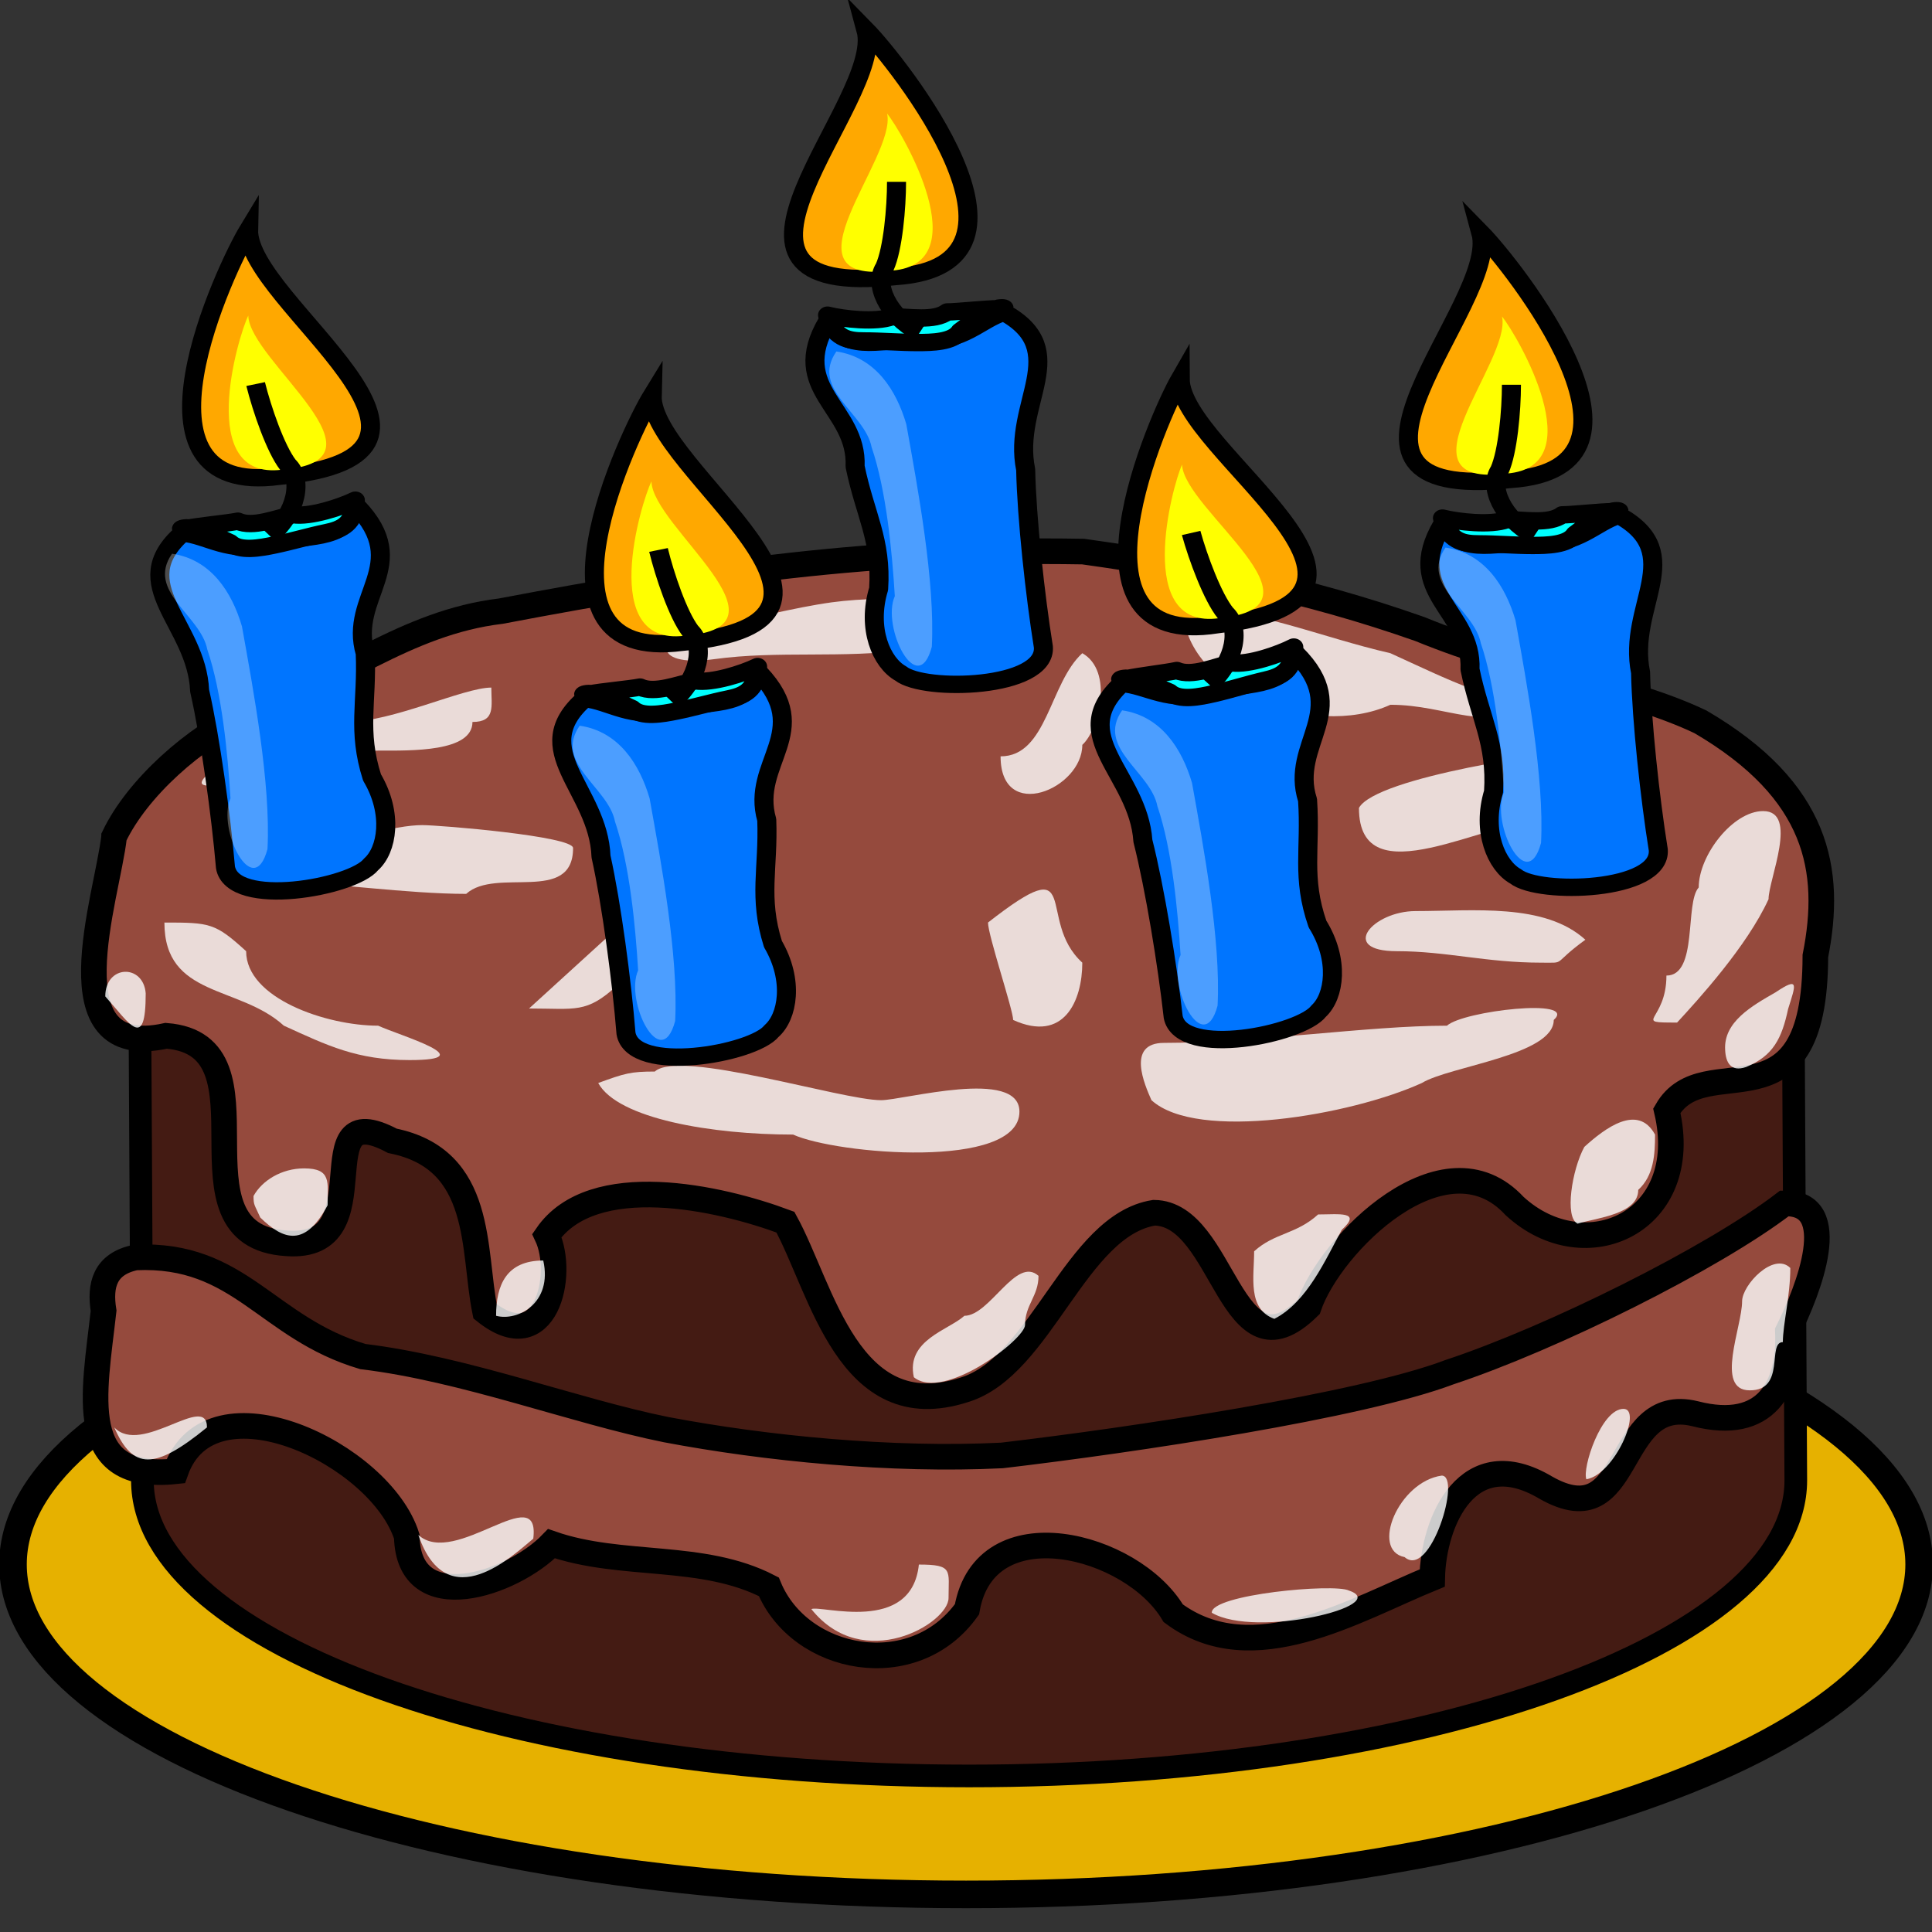 <?xml version="1.0" encoding="UTF-8" standalone="no"?>
<!-- Created with Inkscape (http://www.inkscape.org/) -->

<svg
   xmlns:dc="http://purl.org/dc/elements/1.1/"
   xmlns:cc="http://creativecommons.org/ns#"
   xmlns:rdf="http://www.w3.org/1999/02/22-rdf-syntax-ns#"
   xmlns:svg="http://www.w3.org/2000/svg"
   xmlns="http://www.w3.org/2000/svg"
   xmlns:sodipodi="http://sodipodi.sourceforge.net/DTD/sodipodi-0.dtd"
   xmlns:inkscape="http://www.inkscape.org/namespaces/inkscape"
   id="svg1"
   sodipodi:docname="openclipart_107_chocolate_birthday_cake.svg"
   viewBox="0 0 132.26 132.26"
   sodipodi:version="0.32"
   version="1.1"
   inkscape:version="0.91 r13725"
   width="132.26"
   height="132.26">
  <rect x="0" y="0" width="132.26" height="132.26" fill="#333333" stroke="none"/>
  <defs
     id="defs73" />
  <sodipodi:namedview
     id="base"
     bordercolor="#666666"
     inkscape:pageshadow="2"
     inkscape:window-y="48"
     pagecolor="#ffffff"
     inkscape:window-height="945"
     inkscape:window-maximized="1"
     inkscape:zoom="2.8284271"
     inkscape:window-x="-8"
     showgrid="false"
     borderopacity="1.0"
     inkscape:current-layer="svg1"
     inkscape:cx="90.426482"
     inkscape:cy="74.806454"
     inkscape:window-width="1280"
     inkscape:pageopacity="0.0" />
  <path
     id="path850"
     style="fill:#e6b100;fill-rule:evenodd;stroke:#000000;stroke-width:1.416pt"
     inkscape:connector-curvature="0"
     d="m 131.38,107.096 c 0,12.47 -29.23,22.59 -65.246,22.59 -36.015,0 -65.245,-10.12 -65.245,-22.59 0,-12.474 29.23,-22.595 65.245,-22.595 36.016,0 65.246,10.121 65.246,22.595 z" />
  <path
     id="path829"
     inkscape:connector-curvature="0"
     sodipodi:nodetypes="cccccccc"
     style="fill:#441b13;fill-rule:evenodd;stroke:#000000;stroke-width:1.163pt"
     d="m 66.13,41.411 c -31.241,0 -56.596,9.066 -56.596,20.235 0,0.519 0.215,39.441 0.215,39.701 0,11.17 25.355,20.23 56.596,20.23 31.241,0 56.591,-9.06 56.591,-20.23 l -0.21,-38.928 0,-0.773 c 0,-11.169 -25.36,-20.235 -56.596,-20.235 z" />
  <path
     id="path833"
     inkscape:connector-curvature="0"
     sodipodi:nodetypes="ccccccccccccccccccc"
     style="fill:#954a3d;fill-rule:evenodd;stroke:#000000;stroke-width:1.315pt"
     d="m 7.812,57.27 c -0.462,4.154 -4.421,15.395 3.565,13.638 7.971,0.627 -0.124,13.693 8.246,14.206 6.801,0.516 1.069,-10.292 7.242,-7.015 6.294,1.263 5.484,7.472 6.339,11.671 4.158,3.327 5.508,-2.502 4.234,-5.193 3.122,-4.528 11.814,-2.601 16.329,-0.912 2.516,4.586 4.297,14.048 12.239,11.482 5.294,-1.607 7.611,-11.265 13,-12.126 4.851,0.048 5.205,11.751 10.58,6.451 1.46,-4.321 9.3,-12.107 14.1,-6.91 4.83,4.445 12.22,1.106 10.42,-6.527 2.6,-4.517 10.15,1.838 10.17,-10.589 1.16,-5.865 0.21,-11.301 -7.86,-16.027 -4.88,-2.337 -12.13,-3.453 -19.23,-6.361 -7.69,-2.705 -14.92,-4.161 -23.038,-5.298 -14.164,-0.242 -25.948,1.43 -39.862,4.077 -6.57,0.784 -11.245,4.882 -17.236,6.899 -3.774,1.735 -7.654,5.226 -9.238,8.534 z" />
  <path
     id="path835"
     style="fill:#ffffff;fill-opacity:0.8;fill-rule:evenodd"
     inkscape:connector-curvature="0"
     d="m 11.255,63.155 c 0,5.148 5.118,4.273 8.178,7.061 2.989,1.363 5.006,2.354 8.607,2.354 5.107,0 -0.65,-1.669 -2.151,-2.354 -3.544,0 -9.039,-1.87 -9.039,-5.1 -2.123,-1.935 -2.475,-1.961 -5.595,-1.961 z" />
  <path
     id="path836"
     style="fill:#ffffff;fill-opacity:0.8;fill-rule:evenodd"
     inkscape:connector-curvature="0"
     d="m 40.952,74.14 c 1.345,2.451 7.798,3.53 13.342,3.53 2.937,1.339 15.494,2.446 15.494,-1.569 0,-3.018 -7.943,-0.785 -9.468,-0.785 -2.708,0 -13.79,-3.515 -15.494,-1.961 -1.658,0 -2.048,0.119 -3.874,0.785 z" />
  <path
     id="path837"
     style="fill:#ffffff;fill-opacity:0.8;fill-rule:evenodd"
     inkscape:connector-curvature="0"
     d="m 78.826,75.316 c 3.13,2.853 13.67,1.028 18.51,-1.176 1.91,-1.161 9.03,-1.899 9.03,-4.316 1.69,-1.531 -6.2,-0.625 -7.31,0.392 -5.42,0 -13.114,1.177 -19.369,1.177 -2.614,0 -1.311,2.898 -0.861,3.923 z" />
  <path
     id="path838"
     style="fill:#ffffff;fill-opacity:0.8;fill-rule:evenodd"
     inkscape:connector-curvature="0"
     d="m 114.81,70.002 c 1.44,-1.566 4.78,-5.211 6.26,-8.445 0,-1.358 2.09,-6.032 -0.37,-6.032 -2.07,0 -4.41,3.022 -4.41,5.228 -0.97,1.058 -0.03,6.032 -2.21,6.032 0,3.175 -2.44,3.217 0.73,3.217 z" />
  <path
     id="path839"
     style="fill:#ffffff;fill-opacity:0.8;fill-rule:evenodd"
     inkscape:connector-curvature="0"
     d="m 105.94,48.247 c -3.47,0 -6.81,-1.732 -10.76,-3.531 -4.74,-1.081 -9.454,-3.138 -14.198,-3.138 0,5.638 8.888,9.092 14.198,6.669 3.98,0 6.41,1.987 10.76,0 z" />
  <path
     id="path840"
     style="fill:#ffffff;fill-opacity:0.8;fill-rule:evenodd"
     inkscape:connector-curvature="0"
     d="m 69.17,41.528 c -1.264,-0.373 -8.1,-0.864 -12.237,-0.293 -2.653,0.367 -5.26,1.124 -8.021,1.506 -4.19,0.579 -4.512,3.004 -0.038,2.386 4.429,-0.612 8.774,-0.022 13.385,-0.66 2.283,1.533 5.99,-1.487 6.911,-2.939 z" />
  <path
     id="path841"
     style="fill:#ffffff;fill-opacity:0.8;fill-rule:evenodd"
     inkscape:connector-curvature="0"
     d="m 33.635,47.07 c -1.911,0 -6.761,2.354 -9.898,2.354 -2.158,0 -9.469,1.641 -9.469,3.531 -2.769,2.524 7.705,-1.57 11.621,-1.57 2.268,0 6.455,0.106 6.455,-1.961 1.599,0 1.291,-1.081 1.291,-2.354 z" />
  <path
     id="path842"
     style="fill:#ffffff;fill-opacity:0.8;fill-rule:evenodd"
     inkscape:connector-curvature="0"
     d="m 19.863,60.409 c 2.589,0 8.043,0.784 12.051,0.784 2.039,-1.858 7.317,0.727 7.317,-3.138 0,-0.814 -9.12,-1.57 -10.33,-1.57 -1.663,0 -6.094,0.847 -9.038,3.924 z" />
  <path
     id="path843"
     style="fill:#ffffff;fill-opacity:0.8;fill-rule:evenodd"
     inkscape:connector-curvature="0"
     d="m 36.218,69.039 c 3.279,-2.989 5.896,-5.374 9.038,-8.238 1.677,-1.528 6.254,0.288 1.722,2.354 0,2.404 -2.212,4.315 -4.735,4.315 -2.112,1.926 -2.818,1.569 -6.025,1.569 z" />
  <path
     id="path844"
     style="fill:#ffffff;fill-opacity:0.8;fill-rule:evenodd"
     inkscape:connector-curvature="0"
     d="m 40.952,48.639 c 0,2.256 10.329,2.925 10.329,5.1 3.185,0 1.669,-4.315 -1.291,-4.315 -3.764,0 -5.354,-1.456 -9.038,-0.785 z" />
  <path
     id="path845"
     style="fill:#ffffff;fill-opacity:0.8;fill-rule:evenodd"
     inkscape:connector-curvature="0"
     d="m 74.092,44.716 c -2.252,2.053 -2.41,7.062 -5.595,7.062 0,4.579 5.595,2.231 5.595,-0.785 1.164,-1.061 2.152,-5.058 0,-6.277 z" />
  <path
     id="path846"
     style="fill:#ffffff;fill-opacity:0.8;fill-rule:evenodd"
     inkscape:connector-curvature="0"
     d="m 67.636,63.155 c 0,0.864 1.722,5.997 1.722,6.669 3.483,1.588 4.734,-1.319 4.734,-3.923 -3.243,-2.956 0.179,-7.93 -6.456,-2.746 z" />
  <path
     id="path847"
     style="fill:#ffffff;fill-opacity:0.8;fill-rule:evenodd"
     inkscape:connector-curvature="0"
     d="m 108.53,51.385 c -1.84,0 -14.33,1.799 -15.5,3.923 0,6.228 8.75,0.785 12.91,0.785 2.44,0 2.98,-2.557 2.59,-4.708 z" />
  <path
     id="path848"
     style="fill:#ffffff;fill-opacity:0.8;fill-rule:evenodd"
     inkscape:connector-curvature="0"
     d="m 108.53,64.332 c -2.79,-2.539 -7.68,-1.962 -11.62,-1.962 -2.94,0 -5.29,2.746 -1.29,2.746 3.41,0 6.1,0.785 9.89,0.785 1.78,0 0.64,0.163 3.02,-1.569 z" />
  <g
     id="g862"
     transform="matrix(1.377,0,0,1.255,-103.59,-15.214)">
    <path
       id="path857"
       inkscape:connector-curvature="0"
       sodipodi:nodetypes="ccccccccc"
       style="fill:#0075ff;fill-rule:evenodd;stroke:#000000;stroke-width:0.71pt;stroke-linejoin:round"
       d="m 116.37,29.657 c 1.06,1.838 2.83,0.863 4.76,1.007 1.96,0.165 2.82,-1.11 4.01,-1.503 3.47,2.1 0.4,4.957 1.08,8.575 0.05,2.639 0.47,6.873 0.88,9.674 0.16,2.295 -5.93,2.471 -7.09,1.45 -0.96,-0.584 -1.7,-2.451 -1.1,-4.614 0.16,-2.665 -0.68,-4.053 -1.17,-6.678 0.13,-3.224 -3.39,-4.168 -1.37,-7.911 z" />
    <path
       id="path858"
       inkscape:connector-curvature="0"
       sodipodi:nodetypes="ccccccccc"
       style="fill:#00ffff;fill-rule:evenodd;stroke:#000000;stroke-width:0.71pt;stroke-linejoin:round"
       d="m 116.37,29.314 c 0.78,0.214 2.41,0.411 3.19,0.088 0.87,0 2.12,0.265 2.76,-0.264 0.5,0 1.92,-0.176 2.55,-0.176 0.81,0 -0.42,-0.274 -0.42,0.44 -0.59,0 -1.07,0.446 -1.49,0.791 -0.36,0.6 -1.41,0.615 -2.13,0.615 -0.83,0 -1.81,-0.088 -2.65,-0.088 -0.79,0 -1.49,-0.136 -1.81,-1.406 z" />
    <path
       id="path860"
       inkscape:connector-curvature="0"
       sodipodi:nodetypes="ccc"
       style="fill:#ffa800;fill-rule:evenodd;stroke:#000000;stroke-width:0.71pt"
       d="m 118.28,13.76 c 1.49,1.669 9.67,12.83 1.49,13.445 -11.05,1.318 -0.53,-9.579 -1.49,-13.445 z" />
    <path
       id="path861"
       inkscape:connector-curvature="0"
       sodipodi:nodetypes="ccc"
       style="fill:#ffff00;fill-rule:evenodd"
       d="m 119.33,18.318 c 0.78,1.042 4.53,8.182 0.25,8.566 -5.77,0.822 0.25,-6.153 -0.25,-8.566 z" />
    <path
       id="path859"
       inkscape:connector-curvature="0"
       sodipodi:nodetypes="ccc"
       style="fill:none;stroke:#000000;stroke-width:0.71pt"
       d="m 120.94,30.28 c -1.62,-0.972 -2.27,-2.666 -1.73,-3.582 0.41,-0.998 0.59,-3.252 0.59,-4.657" />
  </g>
  <g
     id="g868"
     transform="matrix(1.377,0,0,1.255,-61.495,-1.323)">
    <path
       id="path869"
       inkscape:connector-curvature="0"
       sodipodi:nodetypes="ccccccccc"
       style="fill:#0075ff;fill-rule:evenodd;stroke:#000000;stroke-width:0.71pt;stroke-linejoin:round"
       d="m 116.37,29.657 c 1.06,1.838 2.83,0.863 4.76,1.007 1.96,0.165 2.82,-1.11 4.01,-1.503 3.47,2.1 0.4,4.957 1.08,8.575 0.05,2.639 0.47,6.873 0.88,9.674 0.16,2.295 -5.93,2.471 -7.09,1.45 -0.96,-0.584 -1.7,-2.451 -1.1,-4.614 0.16,-2.665 -0.68,-4.053 -1.17,-6.678 0.13,-3.224 -3.39,-4.168 -1.37,-7.911 z" />
    <path
       id="path870"
       inkscape:connector-curvature="0"
       sodipodi:nodetypes="ccccccccc"
       style="fill:#00ffff;fill-rule:evenodd;stroke:#000000;stroke-width:0.71pt;stroke-linejoin:round"
       d="m 116.37,29.314 c 0.78,0.214 2.41,0.411 3.19,0.088 0.87,0 2.12,0.265 2.76,-0.264 0.5,0 1.92,-0.176 2.55,-0.176 0.81,0 -0.42,-0.274 -0.42,0.44 -0.59,0 -1.07,0.446 -1.49,0.791 -0.36,0.6 -1.41,0.615 -2.13,0.615 -0.83,0 -1.81,-0.088 -2.65,-0.088 -0.79,0 -1.49,-0.136 -1.81,-1.406 z" />
    <path
       id="path871"
       inkscape:connector-curvature="0"
       sodipodi:nodetypes="ccc"
       style="fill:#ffa800;fill-rule:evenodd;stroke:#000000;stroke-width:0.71pt"
       d="m 118.28,13.76 c 1.49,1.669 9.67,12.83 1.49,13.445 -11.05,1.318 -0.53,-9.579 -1.49,-13.445 z" />
    <path
       id="path872"
       inkscape:connector-curvature="0"
       sodipodi:nodetypes="ccc"
       style="fill:#ffff00;fill-rule:evenodd"
       d="m 119.33,18.318 c 0.78,1.042 4.53,8.182 0.25,8.566 -5.77,0.822 0.25,-6.153 -0.25,-8.566 z" />
    <path
       id="path873"
       inkscape:connector-curvature="0"
       sodipodi:nodetypes="ccc"
       style="fill:none;stroke:#000000;stroke-width:0.71pt"
       d="m 120.94,30.28 c -1.62,-0.972 -2.27,-2.666 -1.73,-3.582 0.41,-0.998 0.59,-3.252 0.59,-4.657" />
  </g>
  <g
     id="g874"
     transform="matrix(-1.343,0.278,0.305,1.224,171.67,-33.991)">
    <path
       id="path875"
       inkscape:connector-curvature="0"
       sodipodi:nodetypes="ccccccccc"
       style="fill:#0075ff;fill-rule:evenodd;stroke:#000000;stroke-width:0.71pt;stroke-linejoin:round"
       d="m 116.37,29.657 c 1.06,1.838 2.83,0.863 4.76,1.007 1.96,0.165 2.82,-1.11 4.01,-1.503 3.47,2.1 0.4,4.957 1.08,8.575 0.05,2.639 0.47,6.873 0.88,9.674 0.16,2.295 -5.93,2.471 -7.09,1.45 -0.96,-0.584 -1.7,-2.451 -1.1,-4.614 0.16,-2.665 -0.68,-4.053 -1.17,-6.678 0.13,-3.224 -3.39,-4.168 -1.37,-7.911 z" />
    <path
       id="path876"
       inkscape:connector-curvature="0"
       sodipodi:nodetypes="ccccccccc"
       style="fill:#00ffff;fill-rule:evenodd;stroke:#000000;stroke-width:0.71pt;stroke-linejoin:round"
       d="m 116.37,29.314 c 0.78,0.214 2.41,0.411 3.19,0.088 0.87,0 2.12,0.265 2.76,-0.264 0.5,0 1.92,-0.176 2.55,-0.176 0.81,0 -0.42,-0.274 -0.42,0.44 -0.59,0 -1.07,0.446 -1.49,0.791 -0.36,0.6 -1.41,0.615 -2.13,0.615 -0.83,0 -1.81,-0.088 -2.65,-0.088 -0.79,0 -1.49,-0.136 -1.81,-1.406 z" />
    <path
       id="path877"
       inkscape:connector-curvature="0"
       sodipodi:nodetypes="ccc"
       style="fill:#ffa800;fill-rule:evenodd;stroke:#000000;stroke-width:0.71pt"
       d="m 118.28,13.76 c 1.49,1.669 9.67,12.83 1.49,13.445 -11.05,1.318 -0.53,-9.579 -1.49,-13.445 z" />
    <path
       id="path878"
       inkscape:connector-curvature="0"
       sodipodi:nodetypes="ccc"
       style="fill:#ffff00;fill-rule:evenodd"
       d="m 119.33,18.318 c 0.78,1.042 4.53,8.182 0.25,8.566 -5.77,0.822 0.25,-6.153 -0.25,-8.566 z" />
    <path
       id="path879"
       inkscape:connector-curvature="0"
       sodipodi:nodetypes="ccc"
       style="fill:none;stroke:#000000;stroke-width:0.71pt"
       d="m 120.94,30.28 c -1.62,-0.972 -2.27,-2.666 -1.73,-3.582 0.41,-0.998 0.59,-3.252 0.59,-4.657" />
  </g>
  <g
     id="g880"
     transform="matrix(-1.344,0.272,0.299,1.226,199.5,-21.96)">
    <path
       id="path881"
       inkscape:connector-curvature="0"
       sodipodi:nodetypes="ccccccccc"
       style="fill:#0075ff;fill-rule:evenodd;stroke:#000000;stroke-width:0.71pt;stroke-linejoin:round"
       d="m 116.37,29.657 c 1.06,1.838 2.83,0.863 4.76,1.007 1.96,0.165 2.82,-1.11 4.01,-1.503 3.47,2.1 0.4,4.957 1.08,8.575 0.05,2.639 0.47,6.873 0.88,9.674 0.16,2.295 -5.93,2.471 -7.09,1.45 -0.96,-0.584 -1.7,-2.451 -1.1,-4.614 0.16,-2.665 -0.68,-4.053 -1.17,-6.678 0.13,-3.224 -3.39,-4.168 -1.37,-7.911 z" />
    <path
       id="path882"
       inkscape:connector-curvature="0"
       sodipodi:nodetypes="ccccccccc"
       style="fill:#00ffff;fill-rule:evenodd;stroke:#000000;stroke-width:0.71pt;stroke-linejoin:round"
       d="m 116.37,29.314 c 0.78,0.214 2.41,0.411 3.19,0.088 0.87,0 2.12,0.265 2.76,-0.264 0.5,0 1.92,-0.176 2.55,-0.176 0.81,0 -0.42,-0.274 -0.42,0.44 -0.59,0 -1.07,0.446 -1.49,0.791 -0.36,0.6 -1.41,0.615 -2.13,0.615 -0.83,0 -1.81,-0.088 -2.65,-0.088 -0.79,0 -1.49,-0.136 -1.81,-1.406 z" />
    <path
       id="path883"
       inkscape:connector-curvature="0"
       sodipodi:nodetypes="ccc"
       style="fill:#ffa800;fill-rule:evenodd;stroke:#000000;stroke-width:0.71pt"
       d="m 118.28,13.76 c 1.49,1.669 9.67,12.83 1.49,13.445 -11.05,1.318 -0.53,-9.579 -1.49,-13.445 z" />
    <path
       id="path884"
       inkscape:connector-curvature="0"
       sodipodi:nodetypes="ccc"
       style="fill:#ffff00;fill-rule:evenodd"
       d="m 119.33,18.318 c 0.78,1.042 4.53,8.182 0.25,8.566 -5.77,0.822 0.25,-6.153 -0.25,-8.566 z" />
    <path
       id="path885"
       inkscape:connector-curvature="0"
       sodipodi:nodetypes="ccc"
       style="fill:none;stroke:#000000;stroke-width:0.71pt"
       d="m 120.94,30.28 c -1.62,-0.972 -2.27,-2.666 -1.73,-3.582 0.41,-0.998 0.59,-3.252 0.59,-4.657" />
  </g>
  <g
     id="g886"
     transform="matrix(-1.336,0.306,0.336,1.218,234.19,-27.019)">
    <path
       id="path887"
       inkscape:connector-curvature="0"
       sodipodi:nodetypes="ccccccccc"
       style="fill:#0075ff;fill-rule:evenodd;stroke:#000000;stroke-width:0.71pt;stroke-linejoin:round"
       d="m 116.37,29.657 c 1.06,1.838 2.83,0.863 4.76,1.007 1.96,0.165 2.82,-1.11 4.01,-1.503 3.47,2.1 0.4,4.957 1.08,8.575 0.05,2.639 0.47,6.873 0.88,9.674 0.16,2.295 -5.93,2.471 -7.09,1.45 -0.96,-0.584 -1.7,-2.451 -1.1,-4.614 0.16,-2.665 -0.68,-4.053 -1.17,-6.678 0.13,-3.224 -3.39,-4.168 -1.37,-7.911 z" />
    <path
       id="path888"
       inkscape:connector-curvature="0"
       sodipodi:nodetypes="ccccccccc"
       style="fill:#00ffff;fill-rule:evenodd;stroke:#000000;stroke-width:0.71pt;stroke-linejoin:round"
       d="m 116.37,29.314 c 0.78,0.214 2.41,0.411 3.19,0.088 0.87,0 2.12,0.265 2.76,-0.264 0.5,0 1.92,-0.176 2.55,-0.176 0.81,0 -0.42,-0.274 -0.42,0.44 -0.59,0 -1.07,0.446 -1.49,0.791 -0.36,0.6 -1.41,0.615 -2.13,0.615 -0.83,0 -1.81,-0.088 -2.65,-0.088 -0.79,0 -1.49,-0.136 -1.81,-1.406 z" />
    <path
       id="path889"
       inkscape:connector-curvature="0"
       sodipodi:nodetypes="ccc"
       style="fill:#ffa800;fill-rule:evenodd;stroke:#000000;stroke-width:0.71pt"
       d="m 118.28,13.76 c 1.49,1.669 9.67,12.83 1.49,13.445 -11.05,1.318 -0.53,-9.579 -1.49,-13.445 z" />
    <path
       id="path890"
       inkscape:connector-curvature="0"
       sodipodi:nodetypes="ccc"
       style="fill:#ffff00;fill-rule:evenodd"
       d="m 119.33,18.318 c 0.78,1.042 4.53,8.182 0.25,8.566 -5.77,0.822 0.25,-6.153 -0.25,-8.566 z" />
    <path
       id="path891"
       inkscape:connector-curvature="0"
       sodipodi:nodetypes="ccc"
       style="fill:none;stroke:#000000;stroke-width:0.71pt"
       d="m 120.94,30.28 c -1.62,-0.972 -2.27,-2.666 -1.73,-3.582 0.41,-0.998 0.59,-3.252 0.59,-4.657" />
  </g>
  <path
     id="path901"
     inkscape:connector-curvature="0"
     sodipodi:nodetypes="cccccc"
     style="fill:#ffffff;fill-opacity:0.3;fill-rule:evenodd"
     d="m 57.256,24.062 c -1.795,2.579 1.96,4.208 2.413,6.553 1.002,2.946 1.401,7.127 1.588,10.195 -0.937,2.098 1.559,7.113 2.533,3.469 0.235,-4.462 -0.964,-10.879 -1.748,-15.244 -0.686,-2.335 -2.112,-4.581 -4.786,-4.973 z" />
  <path
     id="path902"
     inkscape:connector-curvature="0"
     sodipodi:nodetypes="cccccc"
     style="fill:#ffffff;fill-opacity:0.3;fill-rule:evenodd"
     d="m 98.956,37.485 c -1.79,2.579 1.96,4.208 2.42,6.553 1,2.946 1.4,7.127 1.58,10.195 -0.93,2.098 1.56,7.113 2.54,3.47 0.23,-4.463 -0.97,-10.879 -1.75,-15.245 -0.69,-2.335 -2.11,-4.581 -4.79,-4.973 z" />
  <path
     id="path903"
     inkscape:connector-curvature="0"
     sodipodi:nodetypes="cccccc"
     style="fill:#ffffff;fill-opacity:0.3;fill-rule:evenodd"
     d="m 76.817,48.628 c -1.794,2.579 1.961,4.207 2.413,6.552 1.003,2.947 1.401,7.128 1.588,10.195 -0.936,2.098 1.56,7.114 2.534,3.47 0.234,-4.463 -0.964,-10.879 -1.749,-15.245 -0.685,-2.335 -2.112,-4.58 -4.786,-4.972 z" />
  <path
     id="path904"
     inkscape:connector-curvature="0"
     sodipodi:nodetypes="cccccc"
     style="fill:#ffffff;fill-opacity:0.3;fill-rule:evenodd"
     d="m 11.777,37.906 c -1.795,2.579 1.96,4.207 2.413,6.552 1.003,2.947 1.401,7.128 1.588,10.195 -0.937,2.098 1.56,7.114 2.534,3.47 0.234,-4.463 -0.964,-10.879 -1.749,-15.245 -0.685,-2.335 -2.112,-4.58 -4.786,-4.972 z" />
  <path
     id="path905"
     inkscape:connector-curvature="0"
     sodipodi:nodetypes="cccccc"
     style="fill:#ffffff;fill-opacity:0.3;fill-rule:evenodd"
     d="m 39.684,49.679 c -1.794,2.579 1.961,4.207 2.414,6.553 1.002,2.946 1.401,7.127 1.587,10.195 -0.936,2.097 1.56,7.113 2.534,3.469 0.234,-4.462 -0.964,-10.879 -1.749,-15.244 -0.685,-2.335 -2.112,-4.581 -4.786,-4.973 z" />
  <path
     id="path906"
     inkscape:connector-curvature="0"
     sodipodi:nodetypes="ccccc"
     style="fill:#ffffff;fill-opacity:0.8;fill-rule:evenodd"
     d="m 62.56,94.281 c 2.05,1.67 7.611,-2.607 7.611,-3.574 0,-1.384 0.923,-1.977 0.923,-3.364 -1.524,-1.389 -3.326,2.733 -5.074,2.733 -1.071,0.976 -4.018,1.661 -3.46,4.205 z" />
  <path
     id="path907"
     inkscape:connector-curvature="0"
     sodipodi:nodetypes="ccccc"
     style="fill:#ffffff;fill-opacity:0.8;fill-rule:evenodd"
     d="m 87.239,90.286 c 2.257,-1.164 3.497,-4.055 4.617,-6.097 1.41,-1.291 -0.21,-1.051 -1.62,-1.051 -1.5,1.368 -2.986,1.251 -4.381,2.523 0,1.735 -0.481,3.945 1.384,4.625 z" />
  <path
     id="path909"
     inkscape:connector-curvature="0"
     sodipodi:nodetypes="ccccc"
     style="fill:#ffffff;fill-opacity:0.8;fill-rule:evenodd"
     d="m 108,83.769 c 1.32,-0.402 4.15,-0.643 4.15,-2.313 1.07,-0.975 1.15,-2.439 1.15,-3.784 -1.17,-2.149 -3.43,-0.439 -4.84,0.841 -0.85,1.559 -1.37,4.841 -0.46,5.256 z" />
  <path
     id="path929"
     inkscape:connector-curvature="0"
     sodipodi:nodetypes="ccccc"
     style="fill:#ffffff;fill-opacity:0.8;fill-rule:evenodd"
     d="m 119.53,73.047 c 1.86,-0.76 2.45,-1.961 2.88,-3.976 0.52,-1.66 0.79,-2.245 -0.86,-1.138 -1.64,0.939 -3.57,2.033 -3.45,3.948 0.04,0.838 0.37,1.527 1.43,1.166 z" />
  <path
     id="path911"
     inkscape:connector-curvature="0"
     sodipodi:nodetypes="ccc"
     style="fill:#ffffff;fill-opacity:0.8;fill-rule:evenodd"
     d="m 33.961,90.076 c 1.483,0.398 3.882,-0.876 3.229,-3.784 -2.523,0 -3.229,1.673 -3.229,3.784 z" />
  <path
     id="path912"
     inkscape:connector-curvature="0"
     sodipodi:nodetypes="ccccc"
     style="fill:#ffffff;fill-opacity:0.8;fill-rule:evenodd"
     d="m 17.816,83.348 c 1.616,1.578 3.083,2.026 4.613,-0.841 0,-1.568 0.283,-2.522 -1.614,-2.522 -1.545,0 -2.883,0.839 -3.46,1.892 0,0.654 0.074,0.589 0.461,1.471 z" />
  <path
     id="path913"
     inkscape:connector-curvature="0"
     sodipodi:nodetypes="ccc"
     style="fill:#ffffff;fill-opacity:0.8;fill-rule:evenodd"
     d="m 7.207,68.211 c 1.679,1.893 2.768,3.757 2.768,-0.21 -0.16,-2.037 -2.768,-1.961 -2.768,0.21 z" />
  <path
     id="path937"
     inkscape:connector-curvature="0"
     sodipodi:nodetypes="cccccccccccccccccc"
     style="fill:#954a3d;fill-rule:evenodd;stroke:#000000;stroke-width:1.315pt"
     d="m 9.283,86.081 c 7.169,-0.318 8.955,4.834 15.558,6.786 6.994,0.845 14.444,3.724 20.757,5.002 6.853,1.298 15.421,2.138 22.986,1.768 9.009,-1.059 24.542,-3.393 30.642,-5.701 7.02,-2.321 18.02,-7.788 22.93,-11.553 4,-0.087 1.66,5.904 0.24,8.757 0.16,3.749 -1.45,6.903 -6.35,5.641 -5.64,-1.38 -4.15,8.516 -10.23,5.056 -5.33,-3.164 -7.69,2.29 -7.77,6.19 -5.26,2.15 -12.294,6.46 -17.729,2.41 -2.821,-4.75 -12.893,-7.35 -14.119,-0.27 -3.623,5.09 -11.444,3.63 -13.566,-1.54 -4.553,-2.36 -10.087,-1.28 -14.876,-2.95 -2.654,2.75 -9.789,5.19 -9.908,-0.49 -1.778,-5.67 -13.431,-11.222 -15.819,-4.47 -6.934,0.74 -5.578,-5.26 -4.937,-10.984 -0.282,-1.752 0.078,-3.212 2.191,-3.652 z" />
  <path
     id="path938"
     inkscape:connector-curvature="0"
     sodipodi:nodetypes="ccc"
     style="fill:#ffffff;fill-opacity:0.8;fill-rule:evenodd"
     d="m 7.823,97.717 c 1.269,2.91 2.747,2.94 6.346,0 0,-2.42 -4.481,1.97 -6.346,0 z" />
  <path
     id="path939"
     inkscape:connector-curvature="0"
     sodipodi:nodetypes="ccc"
     style="fill:#ffffff;fill-opacity:0.8;fill-rule:evenodd"
     d="m 28.637,105.076 c 1.992,5.8 6.613,1.27 7.869,0.26 0.507,-4.12 -5.363,2.03 -7.869,-0.26 z" />
  <path
     id="path940"
     inkscape:connector-curvature="0"
     sodipodi:nodetypes="cccc"
     style="fill:#ffffff;fill-opacity:0.8;fill-rule:evenodd"
     d="m 55.543,110.156 c 3.554,4.44 9.392,0.97 9.392,-0.76 0,-1.9 0.342,-2.29 -2.031,-2.29 -0.504,4.82 -6.75,2.74 -7.361,3.05 z" />
  <path
     id="path941"
     inkscape:connector-curvature="0"
     sodipodi:nodetypes="ccc"
     style="fill:#ffffff;fill-opacity:0.8;fill-rule:evenodd"
     d="m 82.957,110.406 c 3.05,1.78 12.399,-0.51 9.389,-1.52 -1,-0.51 -9.464,0.27 -9.389,1.52 z" />
  <path
     id="path942"
     inkscape:connector-curvature="0"
     sodipodi:nodetypes="ccc"
     style="fill:#ffffff;fill-opacity:0.8;fill-rule:evenodd"
     d="m 96.156,106.596 c 1.76,1.54 3.92,-5.58 2.54,-5.58 -2.95,0.41 -4.9,5.11 -2.54,5.58 z" />
  <path
     id="path943"
     inkscape:connector-curvature="0"
     sodipodi:nodetypes="ccc"
     style="fill:#ffffff;fill-opacity:0.8;fill-rule:evenodd"
     d="m 108.6,101.267 c 1.94,-0.33 3.86,-4.819 2.54,-4.819 -1.53,0 -2.84,4.069 -2.54,4.819 z" />
  <path
     id="path944"
     inkscape:connector-curvature="0"
     sodipodi:nodetypes="ccccc"
     style="fill:#ffffff;fill-opacity:0.8;fill-rule:evenodd"
     d="m 119.77,95.179 c 2.51,0.022 1.18,-3.3 2.28,-3.3 0,-1.201 0.51,-3.174 0.51,-5.076 -1.13,-1.128 -3.3,1.154 -3.3,2.284 0,1.73 -1.88,6.084 0.51,6.092 z" />
</svg>
